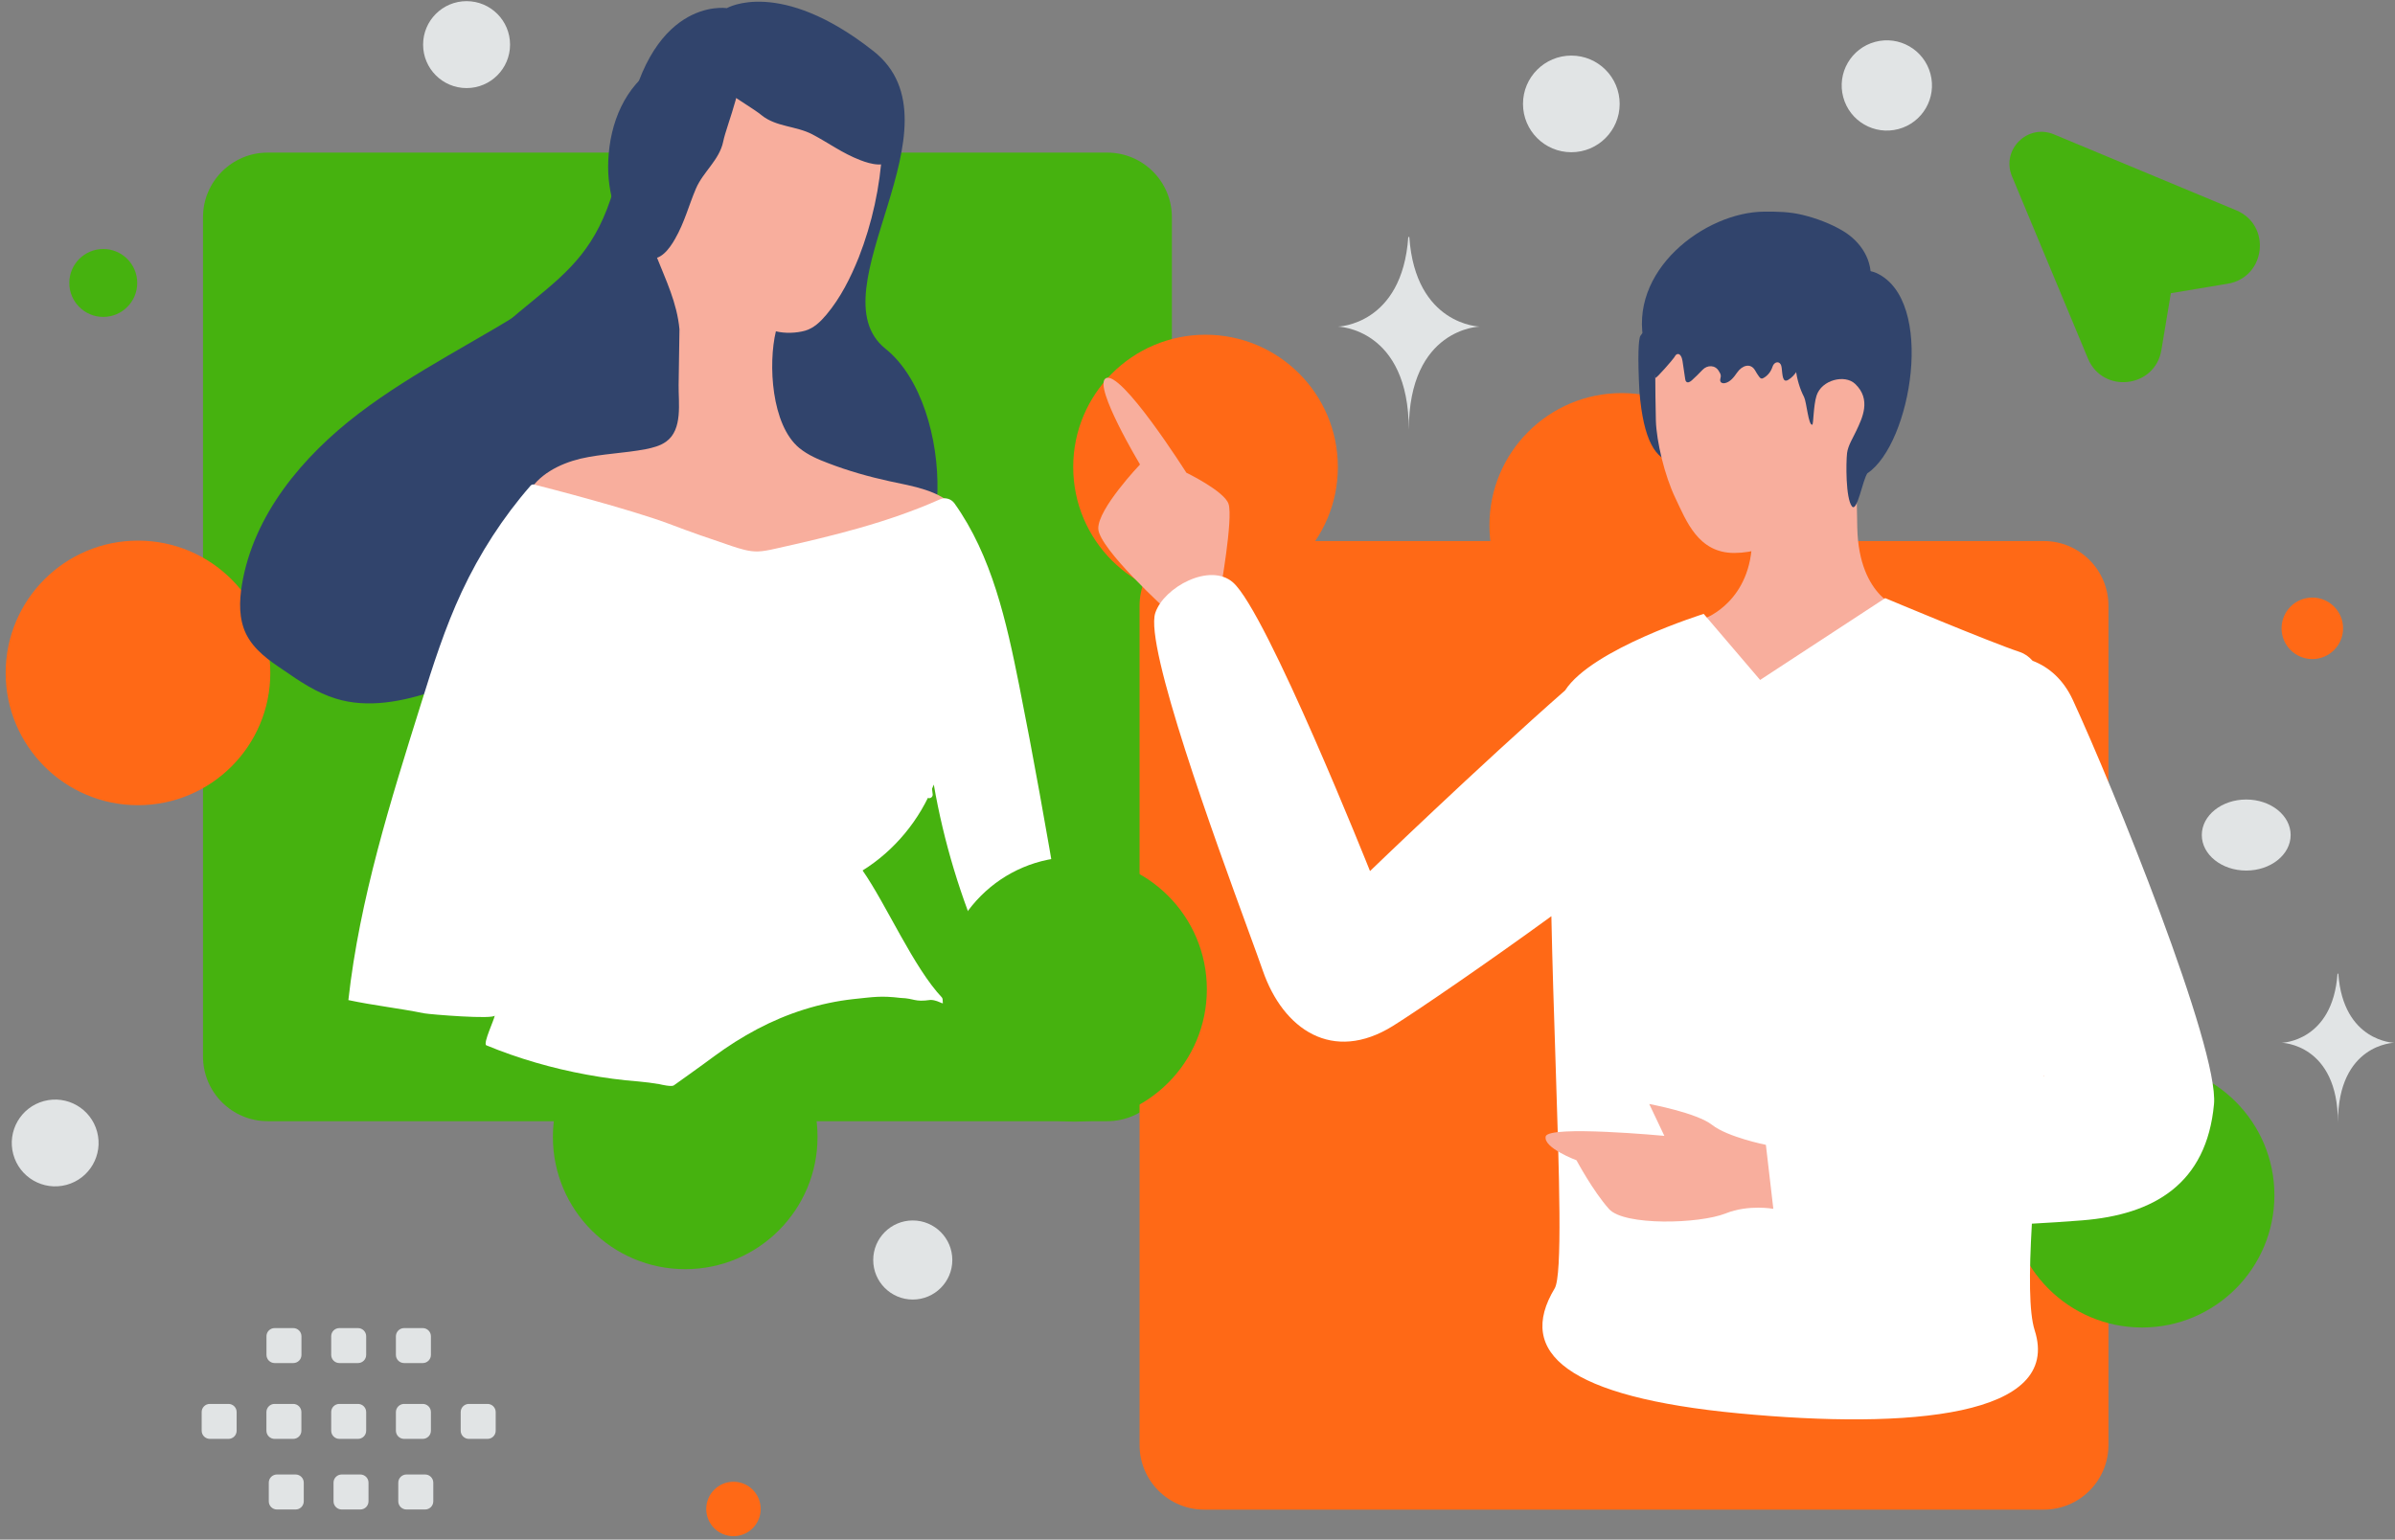 <svg width="395" height="254" viewBox="0 0 395 254" fill="none" xmlns="http://www.w3.org/2000/svg">
<rect x="0" y="0" width="395" height="254" fill="#808080" stroke="none"/>
<path d="M182.606 25.176H44.154C38.26 25.176 33.482 29.953 33.482 35.847V174.3C33.482 180.193 38.26 184.971 44.154 184.971H182.606C188.5 184.971 193.277 180.193 193.277 174.3V35.847C193.277 29.953 188.5 25.176 182.606 25.176Z" fill="#46B20F"/>
<path d="M113.01 209.384C125.063 209.384 134.834 199.613 134.834 187.56C134.834 175.507 125.063 165.736 113.01 165.736C100.957 165.736 91.186 175.507 91.186 187.56C91.186 199.613 100.957 209.384 113.01 209.384Z" fill="#46B20F"/>
<path d="M22.756 132.84C34.809 132.84 44.58 123.069 44.58 111.015C44.58 98.962 34.809 89.191 22.756 89.191C10.703 89.191 0.932 98.962 0.932 111.015C0.932 123.069 10.703 132.84 22.756 132.84Z" fill="#FF6916"/>
<path d="M198.826 98.872C210.879 98.872 220.65 89.101 220.65 77.047C220.65 64.994 210.879 55.223 198.826 55.223C186.773 55.223 177.002 64.994 177.002 77.047C177.002 89.101 186.773 98.872 198.826 98.872Z" fill="#FF6916"/>
<path d="M119.871 1.345C119.871 1.345 106.608 -0.764 103.046 22.649C99.088 48.679 88.521 44.397 71.739 65.533C61.93 77.884 72.252 99.694 93.227 99.262C114.202 98.84 133.144 92.776 145.209 95.37C157.275 97.965 157.938 67.063 146.033 57.528C134.129 47.994 159.51 20.614 144.044 8.422C128.577 -3.77 119.871 1.345 119.871 1.345Z" fill="#31446C"/>
<path d="M40.59 104.591C39.381 102.105 39.455 99.217 39.891 96.523C41.781 84.957 49.887 75.292 59.178 68.21C68.499 61.109 79.167 56.04 88.974 49.677C91.519 48.019 94.071 46.235 96.992 45.339C99.915 44.444 103.311 44.54 105.724 46.424C107.428 47.746 108.412 49.791 108.985 51.835C110.241 56.313 109.759 61.054 108.994 65.595C108.036 71.324 106.63 76.993 104.322 82.258C102.471 86.505 99.46 90.875 94.933 91.707C93.623 96.783 90.926 101.54 87.143 105.179C82.817 109.352 77.332 112.081 71.639 113.987C66.394 115.746 60.658 116.895 55.382 115.253C52.25 114.296 49.492 112.455 46.795 110.578C44.389 108.978 41.891 107.228 40.59 104.591ZM87.993 96.878L91.09 91.963C90.43 92.03 89.806 92.159 89.177 92.415C87.477 93.15 86.454 95.828 87.993 96.878Z" fill="#31446C"/>
<path d="M145.369 21.935C145.529 22.805 145.559 23.715 145.5 24.755C145.147 30.818 143.842 36.824 141.633 42.469C140.281 45.829 138.627 49.142 136.288 51.924C135.316 53.079 134.216 54.146 132.78 54.558C131.299 54.969 129.435 55.027 127.966 54.658C126.671 60.014 127.211 70.122 131.835 73.92C133.249 75.069 134.928 75.787 136.609 76.42C139.884 77.683 143.294 78.646 146.707 79.391C150.596 80.23 154.834 80.858 157.565 83.717C157.906 84.069 158.246 84.551 158.109 85.026C158.017 85.328 157.797 85.541 157.534 85.71C155.384 87.455 152.726 88.412 150.067 89.325C145.405 90.901 140.617 92.216 135.749 93.095C130.663 94.015 125.412 94.455 120.262 93.9C116.28 93.45 112.351 92.436 108.737 90.648C104.951 88.77 101.073 87.237 97.156 85.444C93.841 83.919 90.574 82.179 86.985 81.561C88.681 78.336 92.22 76.526 95.744 75.669C99.267 74.856 102.953 74.781 106.518 74.099C107.692 73.856 108.867 73.571 109.874 72.85C112.636 70.854 111.88 66.421 111.923 63.518L112.063 54.33C111.653 49.946 109.845 46.277 108.258 42.265C105.838 36.116 105.337 29.13 107.47 22.833C109.602 16.58 114.453 11.149 120.685 8.946C126.917 6.743 134.397 7.984 139.183 12.565C142.216 15.516 144.69 18.154 145.369 21.935Z" fill="#F8AE9D"/>
<path d="M126.204 2.399C132.415 1.706 138.075 4.748 142.272 9.463C145.802 13.415 147.877 18.633 147.773 23.874C147.758 24.623 147.673 25.439 147.251 26.111C146.129 27.723 143.689 27.13 141.865 26.412C138.892 25.264 136.677 23.585 133.982 22.169C131.286 20.753 128.012 20.96 125.6 19.005C123.322 17.12 115.501 13.15 115.29 10.081C115.024 6.33 121.896 3.267 124.769 2.644C125.18 2.515 125.658 2.457 126.204 2.399Z" fill="#31446C"/>
<path d="M108.309 10.89C103.057 14.278 100.592 20.212 100.319 26.517C100.08 31.812 101.768 37.167 105.161 41.164C105.646 41.735 106.227 42.313 106.979 42.569C108.867 43.109 110.383 41.107 111.344 39.398C112.923 36.629 113.578 33.929 114.773 31.128C115.968 28.327 118.636 26.419 119.27 23.379C119.845 20.479 123.398 12.46 121.623 9.948C119.458 6.874 112.197 8.841 109.576 10.172C109.176 10.333 108.769 10.59 108.309 10.891V10.89Z" fill="#31446C"/>
<path d="M155.027 82.378C155.857 82.001 156.85 82.276 157.402 83.021C163.599 91.698 165.991 102.571 168.086 113.049C170.463 124.963 172.578 136.915 174.607 148.867C174.729 149.475 174.805 150.127 174.536 150.686C174.268 151.246 173.657 151.54 173.089 151.791C169.509 153.514 165.885 155.193 162.305 156.916C158.45 148.145 155.643 138.869 154.009 129.438C151.71 135.254 147.559 140.307 142.264 143.607C146.209 149.259 150.682 159.668 155.418 164.638C156.041 166.425 155.091 164.965 153.459 164.965C150.765 165.357 150.865 164.712 148.56 164.638C145.228 164.241 144.114 164.485 140.771 164.825C135.213 165.434 129.812 167.172 124.874 169.785C122.419 171.091 120.064 172.577 117.827 174.229C115.899 175.673 111.122 179.069 111.122 179.069C110.771 179.324 109.13 178.952 108.741 178.859C107.608 178.667 106.468 178.519 105.323 178.418C102.466 178.2 99.567 177.81 96.758 177.29C91.095 176.251 85.527 174.649 80.186 172.444C79.672 172.046 81.507 168.259 81.604 167.524C81.507 168.216 70.987 167.362 69.949 167.173C65.801 166.33 61.603 165.876 57.455 164.99C59.313 148.285 64.413 132.151 69.424 116.146C71.384 109.847 73.387 103.548 76.165 97.609C79.121 91.282 82.939 85.358 87.527 80.096C87.659 79.968 87.877 79.884 88.05 79.93C90.252 80.484 103.681 83.939 110.362 86.424C113.766 87.733 117.216 88.913 120.71 90.093C122.089 90.547 123.513 91.002 124.944 90.981C125.898 90.951 126.855 90.75 127.768 90.547C137.076 88.477 146.386 86.235 155.027 82.378Z" fill="white"/>
<path d="M150.576 115.177C151.788 120.417 152.662 125.707 153.254 131.106M94.445 115.658C94.062 118.037 93.548 120.457 93.035 122.833C91.787 128.225 90.186 133.529 88.243 138.712C87.25 141.297 86.215 143.839 85.049 146.379C84.466 147.628 83.884 148.876 83.258 150.123C82.945 150.725 82.632 151.37 82.32 151.973C82.052 152.489 81.741 152.961 81.474 153.434C83.339 153.376 92.542 153.906 94.447 154.065L94.445 115.658Z" stroke="white" stroke-width="1.147" stroke-miterlimit="10" stroke-linecap="round"/>
<path d="M337.068 249.056H198.615C192.721 249.056 187.944 244.278 187.944 238.385V99.932C187.944 94.038 192.721 89.261 198.615 89.261H337.068C342.961 89.261 347.739 94.038 347.739 99.932V238.385C347.739 244.278 342.961 249.056 337.068 249.056Z" fill="#FF6916"/>
<path d="M267.471 64.848C279.524 64.848 289.295 74.619 289.295 86.672C289.295 98.725 279.524 108.496 267.471 108.496C255.418 108.496 245.647 98.725 245.647 86.672C245.647 74.619 255.418 64.848 267.471 64.848Z" fill="#FF6916"/>
<path d="M177.217 141.392C189.27 141.392 199.041 151.163 199.041 163.217C199.041 175.27 189.27 185.041 177.217 185.041C165.164 185.041 155.393 175.27 155.393 163.217C155.393 151.163 165.164 141.392 177.217 141.392Z" fill="#46B20F"/>
<path d="M353.287 175.36C365.34 175.36 375.111 185.131 375.111 197.184C375.111 209.237 365.34 219.008 353.287 219.008C341.234 219.008 331.463 209.237 331.463 197.184C331.463 185.131 341.234 175.36 353.287 175.36Z" fill="#46B20F"/>
<path d="M282.042 69.368C282.676 71.901 281.835 74.535 280.449 76.748C279.469 78.311 278.099 76.585 276.102 76.308C273.013 75.875 271.057 72.605 270.388 64.638C270.079 58.819 270.225 55.915 270.549 55.407C271.703 53.589 274.671 52.98 277.011 53.156" fill="#31446C"/>
<path fill-rule="evenodd" clip-rule="evenodd" d="M201.234 97.683C201.234 97.683 203.403 85.597 202.623 83.149C201.957 81.034 195.661 77.984 195.661 77.984C195.661 77.984 184.711 60.687 182.315 62.448C180.365 63.876 188.018 76.628 188.018 76.628C188.018 76.628 181.04 83.948 181.137 87.221C181.235 90.494 192.526 100.737 192.526 100.737L201.234 97.683ZM313.774 100.523C313.774 100.523 306.563 98.83 306.313 87.014C306.062 75.197 306.238 71.164 306.238 71.164L289.142 70.877C289.142 70.877 288.969 84.046 288.966 88.81C288.959 99.179 281.258 101.981 281.258 101.981C281.258 101.981 281.898 113.32 296.291 114.13C307.53 114.763 313.774 100.523 313.774 100.523Z" fill="#F8AE9D"/>
<path fill-rule="evenodd" clip-rule="evenodd" d="M307.809 65.191C314.894 64.917 313.739 75.29 306.378 75.276C306.378 75.276 298.467 91.183 286.047 91.224C280.064 91.244 278.11 85.915 276.317 82.174C274.523 78.433 273.207 72.837 273.098 69.411C272.98 65.757 272.965 53.756 272.965 53.756L308.085 53.74L307.809 65.191Z" fill="#F8AE9D"/>
<path fill-rule="evenodd" clip-rule="evenodd" d="M280.988 101.278C280.988 101.278 262.57 107.027 258.132 113.896C243.834 126.456 225.952 143.706 225.952 143.706C225.952 143.706 208.921 100.961 203.354 96.088C199.544 92.753 191.953 96.876 190.539 101.114C188.722 106.556 200.387 138.48 205.897 153.556L205.897 153.558C206.964 156.478 207.8 158.766 208.262 160.107C211.622 169.853 219.795 175.443 229.742 169.249C233.752 166.752 245.683 158.57 255.863 151.152C256.022 158.945 256.291 167.156 256.545 174.955V174.955C257.164 193.902 257.703 210.412 256.407 212.558C249.987 223.191 258.523 230.491 286.787 233.173C315.05 235.855 340.124 233.659 335.575 219.468C334.626 216.511 334.638 210.146 335.111 201.877C337.88 201.73 340.647 201.547 343.411 201.33C355.207 200.401 363.93 195.332 365.146 182.169C365.999 172.952 348.438 129.678 341.853 115.448C340.312 112.119 337.931 110.046 335.232 109.013C334.604 108.312 333.897 107.819 333.102 107.557C328.265 105.963 310.922 98.677 310.922 98.677L290.291 112.175L280.988 101.278ZM337.022 177.453L337.068 177.572L337.011 177.58L337.022 177.453Z" fill="white"/>
<path fill-rule="evenodd" clip-rule="evenodd" d="M291.243 188.873C291.243 188.873 284.951 187.608 282.376 185.586C279.801 183.565 272.002 182.135 272.002 182.135L274.497 187.39C274.497 187.39 255.381 185.596 254.929 187.482C254.476 189.367 260.005 191.417 260.005 191.417C260.005 191.417 262.731 196.51 265.371 199.462C267.868 202.255 280.275 201.923 284.625 200.179C288.383 198.673 292.47 199.426 292.47 199.426L291.243 188.873Z" fill="#F8AE9D"/>
<path d="M305.881 54.229C304.846 55.585 303.02 55.883 301.516 56.151C299.495 56.511 298.495 57.262 297.445 59.275C296.781 60.562 296.116 61.971 294.927 62.668C293.958 63.238 293.988 61.795 293.845 60.68C293.831 60.576 293.811 60.473 293.784 60.371C293.552 59.48 292.606 59.629 292.332 60.508C292.08 61.305 291.541 61.979 290.856 62.354C290.744 62.415 290.625 62.469 290.506 62.446C290.345 62.423 290.219 62.27 290.115 62.132C289.896 61.845 289.679 61.481 289.456 61.097C288.716 59.824 287.304 60.271 286.477 61.489C285.959 62.247 285.344 63.028 284.497 63.204C284.225 63.265 283.882 63.219 283.756 62.951C283.595 62.622 283.847 62.292 283.805 61.956C283.77 61.642 283.637 61.504 283.49 61.236C282.917 60.202 281.589 60.164 280.78 61.026C280.217 61.625 279.63 62.201 279.02 62.752C278.761 62.982 278.384 63.211 278.125 62.982C277.985 62.859 277.95 62.653 277.922 62.453C277.775 61.481 277.635 60.508 277.488 59.536C277.404 58.992 277.118 58.28 276.628 58.418C276.39 58.487 276.25 58.74 276.117 58.969C275.957 59.26 273.081 62.576 273.025 62.324C272.578 60.44 271.661 58.724 271.214 56.84C268.318 44.718 281.168 34.97 290.982 34.916C293.164 34.901 295.158 34.937 297.278 35.45C299.537 36.002 301.922 36.877 303.972 38.11C306.846 39.832 309.022 42.964 308.463 46.702" fill="#31446C"/>
<path d="M297.9 50.31C296.517 51.894 296.15 54.12 296.022 56.224C295.832 59.396 296.089 62.692 297.541 65.508C297.955 66.31 298.26 70.278 298.897 70.058C299.101 69.99 299.067 66.913 299.603 65.255C300.431 62.685 304.243 61.706 305.96 63.33C308.7 65.913 307.092 69.051 306.184 71.004C305.641 72.183 304.779 73.505 304.63 74.752C304.447 76.349 304.393 82.166 305.424 83.523C306.285 84.66 307.201 79.165 307.981 78.082C315.242 73.229 319.29 49.481 309.433 45.028C307.934 44.349 303.307 44 301.903 44.863" fill="#31446C"/>
<path d="M358.343 32.389L368.99 38.351L369.735 40.907L368.351 43.994C366.328 44.669 361.899 45.996 360.366 45.911C358.832 45.825 356.817 47.295 356.001 48.04C355.717 49.672 355.127 53.129 355.042 53.895C354.957 54.662 353.446 58.545 352.7 60.391H347.483L345.567 56.132L336.304 34.093L334.281 26.214L335.665 24.085L342.479 27.066L358.343 32.389Z" fill="#46B20F"/>
<path fill-rule="evenodd" clip-rule="evenodd" d="M338.742 22.164C334.385 20.349 330.013 24.72 331.828 29.078L344.356 59.145C346.806 65.025 355.424 64.031 356.471 57.748L358.034 48.37L367.412 46.807C373.696 45.76 374.69 37.142 368.809 34.692L338.742 22.164ZM335.733 27.452C335.37 26.58 336.244 25.705 337.115 26.069L367.182 38.597C369.142 39.413 368.811 42.286 366.717 42.635L357.339 44.198C356.469 44.343 355.667 44.756 355.043 45.379C354.42 46.002 354.007 46.805 353.862 47.675L352.299 57.052C351.95 59.147 349.077 59.478 348.26 57.518L335.733 27.452Z" fill="#46B20F"/>
<path fill-rule="evenodd" clip-rule="evenodd" d="M34.605 231.613H37.685C38.041 231.613 38.383 231.754 38.635 232.006C38.887 232.258 39.029 232.6 39.029 232.957V236.036C39.029 236.393 38.887 236.735 38.635 236.987C38.383 237.239 38.041 237.381 37.685 237.381H34.605C34.249 237.379 33.908 237.237 33.656 236.985C33.404 236.734 33.262 236.392 33.261 236.036V232.957C33.255 232.218 33.86 231.613 34.605 231.613ZM45.283 231.613H48.362C48.718 231.614 49.059 231.756 49.311 232.008C49.563 232.26 49.705 232.601 49.707 232.957V236.036C49.707 236.393 49.565 236.735 49.313 236.987C49.061 237.239 48.719 237.381 48.362 237.381H45.283C44.926 237.379 44.586 237.237 44.334 236.985C44.082 236.734 43.94 236.392 43.939 236.036V232.957C43.94 232.601 44.082 232.259 44.334 232.008C44.585 231.756 44.926 231.614 45.283 231.613ZM55.968 231.613H59.047C59.403 231.614 59.745 231.756 59.996 232.008C60.248 232.26 60.39 232.601 60.392 232.957V236.036C60.392 236.393 60.25 236.735 59.998 236.987C59.746 237.239 59.404 237.381 59.047 237.381H55.968C55.611 237.379 55.27 237.237 55.019 236.985C54.767 236.734 54.625 236.392 54.624 236.036V232.957C54.617 232.218 55.223 231.613 55.968 231.613ZM66.645 231.613H69.725C70.081 231.614 70.422 231.756 70.674 232.008C70.926 232.26 71.068 232.601 71.069 232.957V236.036C71.069 236.393 70.927 236.735 70.675 236.987C70.423 237.239 70.081 237.381 69.725 237.381H66.645C66.288 237.381 65.946 237.239 65.692 236.987C65.439 236.735 65.296 236.393 65.295 236.036V232.957C65.299 232.6 65.442 232.26 65.695 232.008C65.947 231.757 66.289 231.615 66.645 231.613ZM77.324 231.613H80.404C80.761 231.613 81.104 231.754 81.357 232.006C81.61 232.258 81.753 232.6 81.754 232.957V236.036C81.754 236.213 81.719 236.389 81.651 236.552C81.583 236.715 81.483 236.864 81.358 236.988C81.232 237.113 81.084 237.212 80.92 237.28C80.756 237.347 80.581 237.381 80.404 237.381H77.324C76.968 237.38 76.627 237.237 76.375 236.986C76.123 236.734 75.981 236.393 75.98 236.036V232.957C75.981 232.601 76.124 232.26 76.375 232.008C76.627 231.756 76.968 231.614 77.324 231.613ZM45.675 243.256H48.755C49.111 243.258 49.452 243.4 49.703 243.652C49.955 243.903 50.097 244.244 50.099 244.6V247.687C50.097 248.043 49.955 248.384 49.703 248.636C49.452 248.887 49.111 249.029 48.755 249.031H45.675C45.318 249.031 44.977 248.889 44.724 248.637C44.472 248.385 44.331 248.043 44.33 247.687V244.607C44.329 244.43 44.363 244.254 44.43 244.09C44.497 243.926 44.596 243.777 44.721 243.652C44.846 243.526 44.995 243.427 45.158 243.359C45.322 243.291 45.498 243.256 45.675 243.256ZM56.352 243.256H59.432C59.788 243.258 60.129 243.4 60.381 243.652C60.633 243.903 60.775 244.244 60.776 244.6V247.687C60.775 248.043 60.633 248.384 60.381 248.636C60.129 248.887 59.788 249.029 59.432 249.031H56.352C55.996 249.029 55.655 248.887 55.403 248.635C55.151 248.384 55.009 248.043 55.008 247.687V244.607C55.007 244.43 55.041 244.254 55.108 244.09C55.175 243.926 55.274 243.777 55.399 243.652C55.524 243.526 55.673 243.427 55.836 243.359C56 243.291 56.175 243.256 56.352 243.256ZM67.031 243.256H70.111C70.468 243.256 70.81 243.398 71.063 243.65C71.317 243.901 71.46 244.243 71.461 244.6V247.687C71.46 248.044 71.317 248.386 71.063 248.638C70.81 248.889 70.468 249.031 70.111 249.031H67.031C66.675 249.029 66.334 248.887 66.082 248.635C65.83 248.384 65.688 248.043 65.686 247.687V244.607C65.686 244.25 65.828 243.907 66.08 243.654C66.332 243.401 66.674 243.258 67.031 243.256ZM55.968 219.104H59.047C59.403 219.105 59.745 219.247 59.996 219.499C60.248 219.751 60.39 220.092 60.392 220.448V223.528C60.392 223.884 60.25 224.226 59.998 224.478C59.746 224.73 59.404 224.872 59.047 224.872H55.968C55.611 224.871 55.27 224.729 55.019 224.477C54.767 224.225 54.625 223.884 54.624 223.528V220.448C54.617 219.71 55.223 219.104 55.968 219.104ZM45.293 219.104H48.373C48.73 219.105 49.071 219.247 49.322 219.499C49.574 219.751 49.716 220.092 49.718 220.448V223.528C49.717 223.884 49.576 224.226 49.324 224.478C49.072 224.73 48.73 224.872 48.373 224.872H45.293C44.937 224.871 44.596 224.729 44.344 224.477C44.093 224.225 43.951 223.884 43.949 223.528V220.448C43.943 219.71 44.549 219.104 45.293 219.104ZM66.645 219.104H69.725C70.081 219.105 70.422 219.247 70.674 219.499C70.926 219.751 71.068 220.092 71.069 220.448V223.528C71.069 223.884 70.927 224.226 70.675 224.478C70.423 224.73 70.081 224.872 69.725 224.872H66.645C66.288 224.872 65.946 224.731 65.692 224.479C65.439 224.227 65.296 223.885 65.295 223.528V220.448C65.299 220.092 65.442 219.751 65.695 219.5C65.947 219.248 66.289 219.106 66.645 219.104Z" fill="#E1E4E5"/>
<path d="M17.031 52.283C13.937 52.283 11.429 49.775 11.429 46.681C11.429 43.587 13.937 41.078 17.031 41.078C20.125 41.078 22.634 43.587 22.634 46.681C22.634 49.775 20.125 52.283 17.031 52.283Z" fill="#46B20F"/>
<path d="M381.364 108.731C378.563 108.731 376.291 106.459 376.291 103.658C376.291 100.856 378.563 98.585 381.364 98.585C384.166 98.585 386.438 100.856 386.438 103.658C386.438 106.459 384.166 108.731 381.364 108.731Z" fill="#FF6916"/>
<path d="M150.54 214.394C146.938 214.394 144.018 211.473 144.018 207.871C144.018 204.269 146.938 201.348 150.54 201.348C154.143 201.348 157.063 204.269 157.063 207.871C157.063 211.473 154.143 214.394 150.54 214.394Z" fill="#E1E4E5"/>
<path d="M120.968 253.435C118.488 253.435 116.478 251.424 116.478 248.944C116.478 246.464 118.488 244.454 120.968 244.454C123.448 244.454 125.459 246.464 125.459 248.944C125.459 251.424 123.448 253.435 120.968 253.435Z" fill="#FF6916"/>
<path d="M76.952 14.531C72.992 14.531 69.781 11.32 69.781 7.36C69.781 3.4 72.992 0.19 76.952 0.19C80.912 0.19 84.122 3.4 84.122 7.36C84.122 11.32 80.912 14.531 76.952 14.531Z" fill="#E1E4E5"/>
<path d="M259.155 25.114C254.752 25.114 251.183 21.545 251.183 17.142C251.183 12.739 254.752 9.17 259.155 9.17C263.558 9.17 267.127 12.739 267.127 17.142C267.127 21.545 263.558 25.114 259.155 25.114Z" fill="#E1E4E5"/>
<path d="M16.016 186.711C17.039 190.53 14.773 194.455 10.954 195.478C7.135 196.502 3.209 194.235 2.186 190.416C1.163 186.597 3.429 182.672 7.248 181.649C11.067 180.625 14.992 182.892 16.016 186.711Z" fill="#E1E4E5"/>
<path d="M370.463 143.622C366.417 143.622 363.137 140.998 363.137 137.762C363.137 134.525 366.417 131.901 370.463 131.901C374.509 131.901 377.789 134.525 377.789 137.762C377.789 140.998 374.509 143.622 370.463 143.622Z" fill="#E1E4E5"/>
<path d="M318.381 12.171C319.445 16.142 317.088 20.225 313.117 21.289C309.145 22.353 305.062 19.996 303.998 16.024C302.934 12.053 305.291 7.97 309.263 6.906C313.234 5.842 317.317 8.199 318.381 12.171Z" fill="#E1E4E5"/>
<path d="M385.519 160.638H385.653C386.452 171.862 394.867 172.035 394.867 172.035C394.867 172.035 385.588 172.214 385.588 185.184C385.588 172.214 376.308 172.035 376.308 172.035C376.308 172.035 384.72 171.862 385.519 160.638ZM232.263 39.104H232.433C233.44 53.657 244.051 53.882 244.051 53.882C244.051 53.882 232.351 54.114 232.351 70.93C232.351 54.114 220.65 53.882 220.65 53.882C220.65 53.882 231.256 53.657 232.263 39.104Z" fill="#E1E4E5"/>
</svg>
